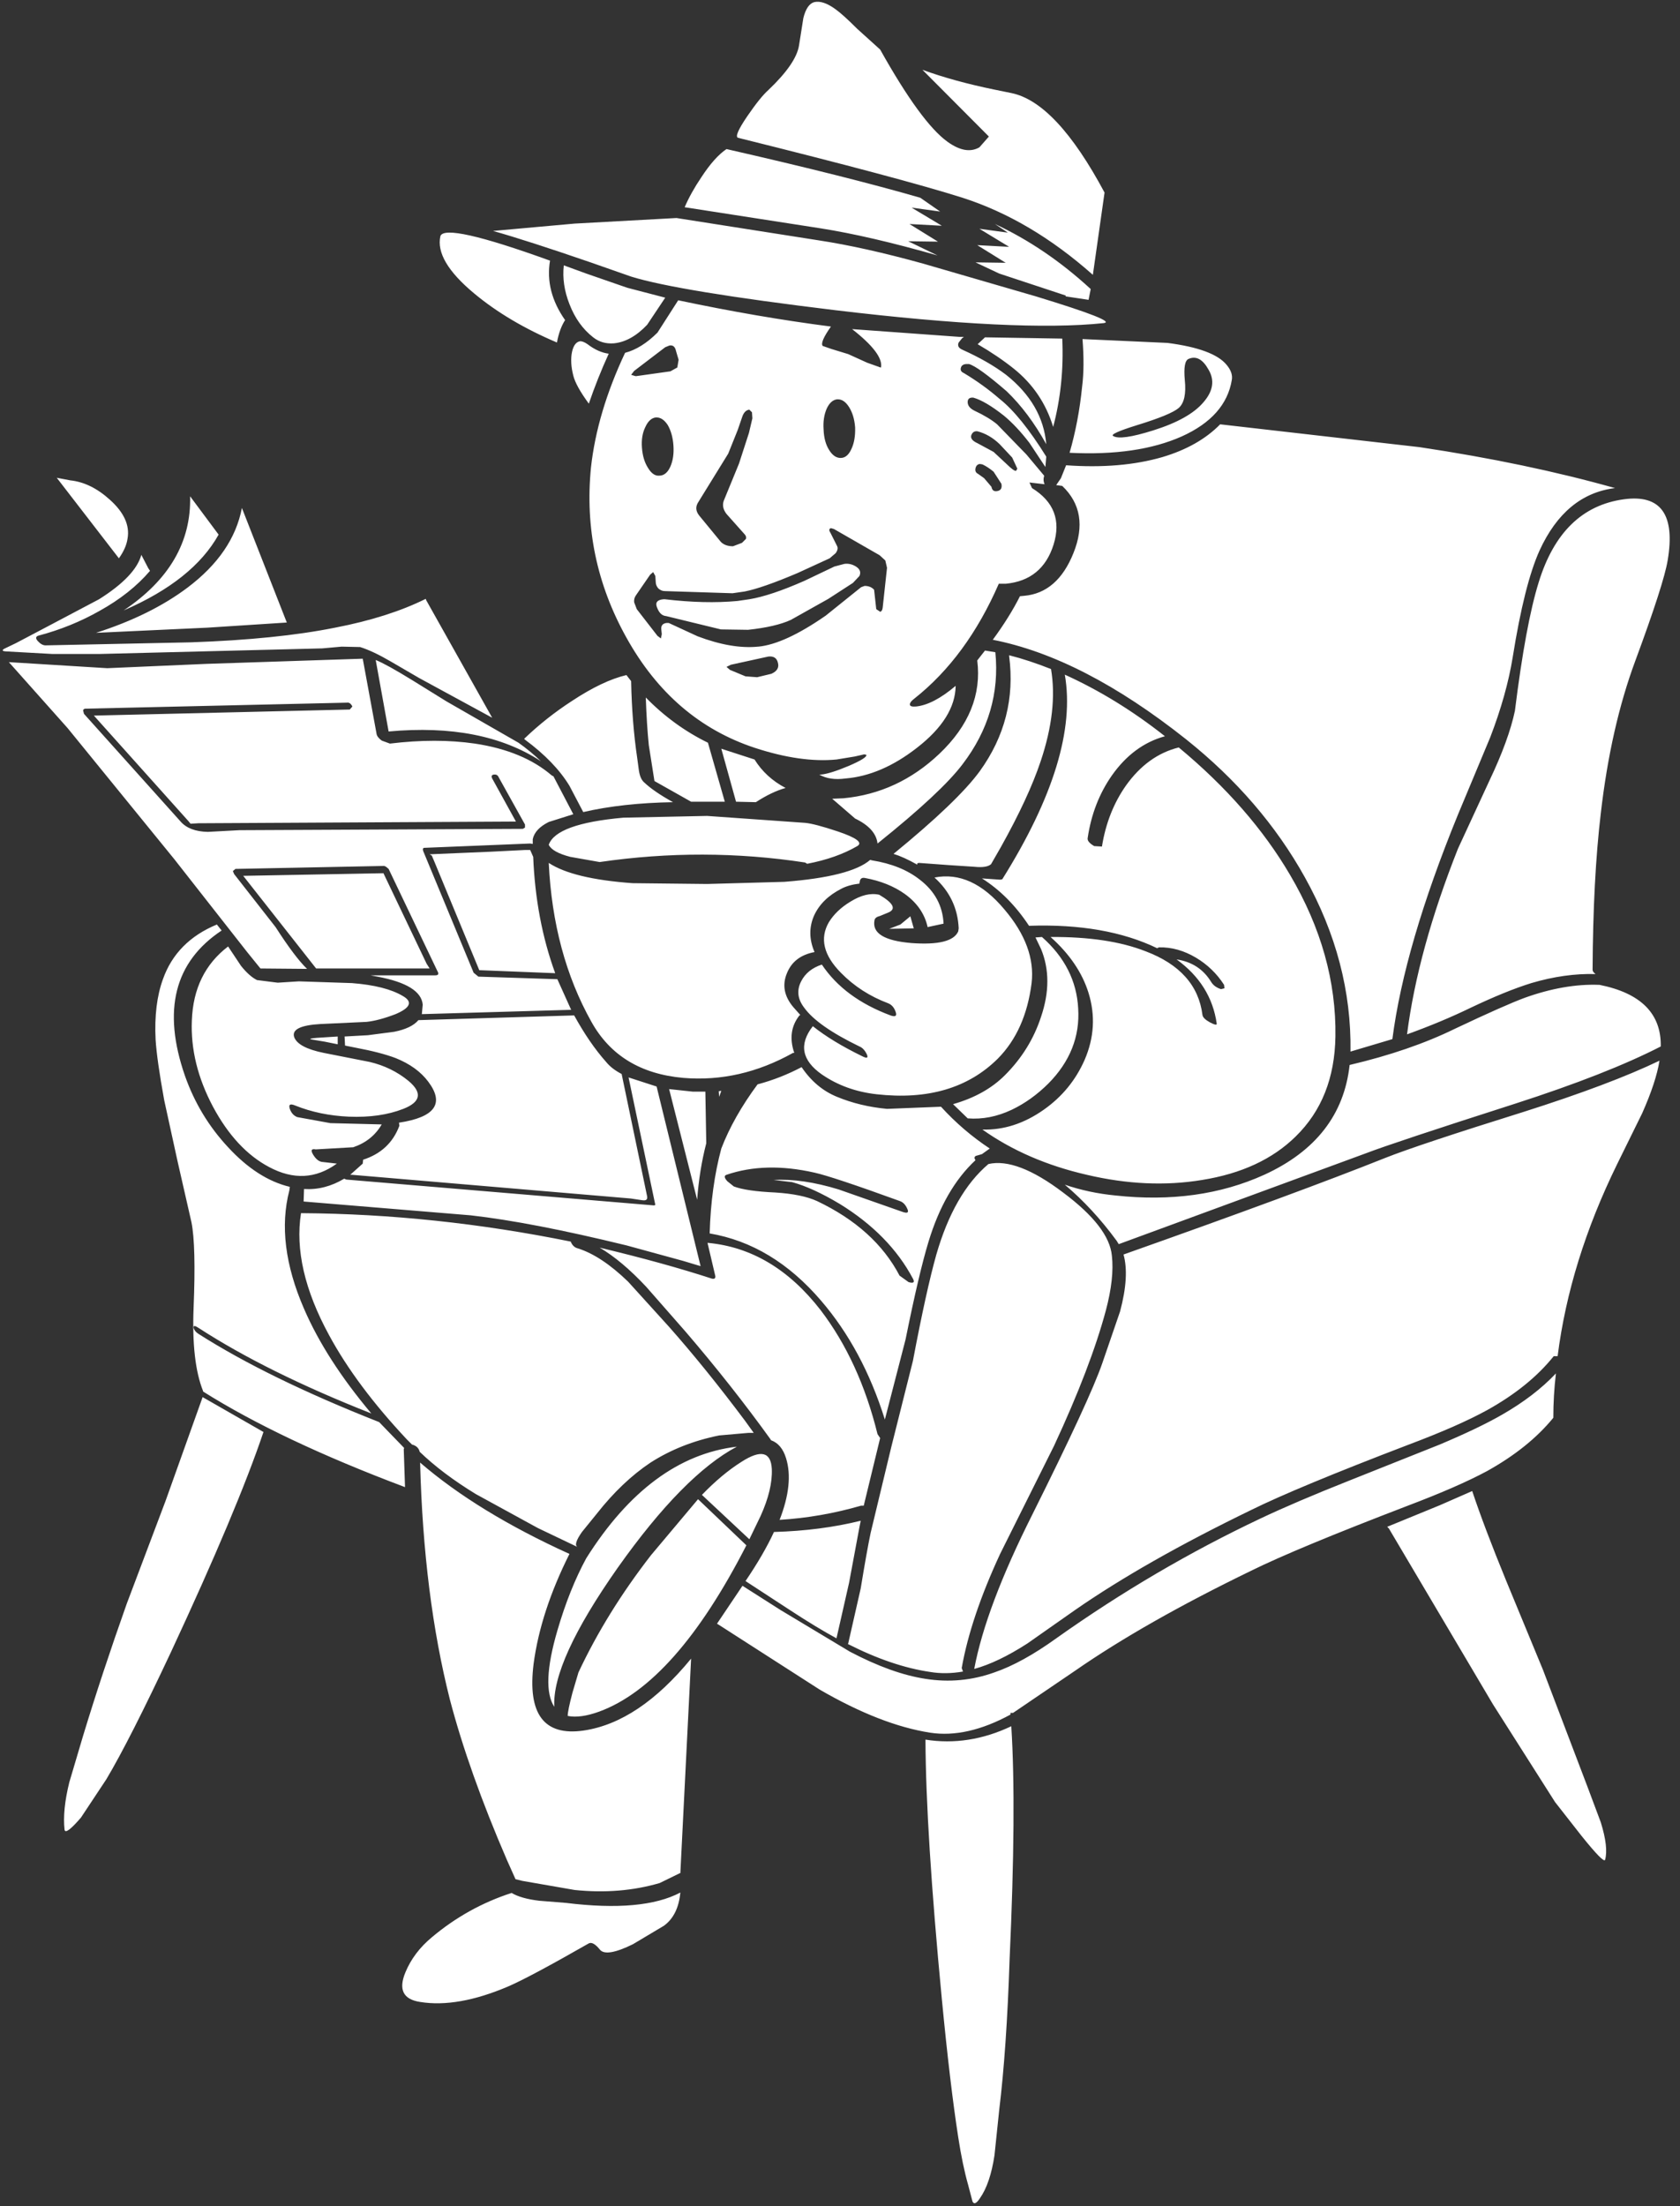 <?xml version="1.0" encoding="UTF-8"?>
<svg xmlns="http://www.w3.org/2000/svg" xmlns:xlink="http://www.w3.org/1999/xlink" width="128pt" height="168pt" viewBox="0 0 128 168" version="1.1">
<rect x="0" y="0" width="128" height="168" fill="#333333" stroke="none"/>
<g id="surface1">
<path style=" stroke:none;fill-rule:nonzero;fill:rgb(100%,100%,100%);fill-opacity:1;" d="M 124.594 50.324 C 123.344 53.691 122.469 57.562 121.965 61.938 C 121.57 65.262 121.363 69.23 121.34 73.848 C 121.34 73.957 121.418 74.066 121.57 74.176 C 120.012 74.129 118.379 74.359 116.672 74.863 C 115.398 75.258 113.867 75.879 112.066 76.734 C 110.578 77.457 108.957 78.133 107.203 78.766 C 107.75 74.48 109.043 69.77 111.082 64.629 L 113.48 59.445 C 114.469 57.367 115.113 55.594 115.422 54.129 C 115.969 49.734 116.57 46.477 117.23 44.355 C 118.391 40.57 120.551 38.461 123.707 38.023 C 126.535 37.629 127.652 39.18 127.059 42.68 C 126.863 43.863 126.043 46.41 124.594 50.324 M 115.258 50.027 C 114.949 51.934 114.379 53.965 113.547 56.133 L 111.082 62.035 C 108.363 68.684 106.699 74.383 106.086 79.129 L 102.895 80.078 C 102.961 75.508 101.801 71.078 99.41 66.793 C 97.219 62.855 94.203 59.355 90.367 56.297 C 85.129 52.141 80.219 49.613 75.641 48.719 C 76.492 47.559 77.184 46.453 77.711 45.402 L 78.039 45.371 C 79.727 45.219 80.977 44.137 81.785 42.121 C 82.621 40.047 82.336 38.34 80.934 37.004 L 80.473 36.941 L 80.832 36.414 L 81.227 35.43 C 84.012 35.629 86.457 35.418 88.559 34.809 C 90.402 34.262 91.871 33.43 92.965 32.312 L 108.156 34.051 C 113.59 34.863 118.555 35.902 123.051 37.168 C 120.527 37.477 118.609 39.062 117.297 41.926 C 116.527 43.633 115.848 46.332 115.258 50.027 M 116.176 75.98 C 118.195 75.258 120.078 74.93 121.832 74.996 L 121.867 74.996 C 125.023 75.629 126.578 77.191 126.535 79.688 C 123.816 81.086 120.113 82.539 115.422 84.051 C 109.219 86.039 105.438 87.297 104.078 87.82 L 85.238 94.742 L 85.074 94.48 C 83.871 92.84 82.555 91.418 81.129 90.215 C 82.355 90.633 83.641 90.906 84.977 91.035 C 89.207 91.496 92.988 90.973 96.32 89.461 C 100.242 87.668 102.414 84.879 102.828 81.098 C 105.898 80.375 108.57 79.457 110.852 78.34 C 113.395 77.137 115.168 76.352 116.176 75.98 M 101.746 78.93 C 101.699 82.082 100.691 84.617 98.719 86.543 C 96.965 88.27 94.586 89.375 91.586 89.855 C 88.801 90.316 85.875 90.184 82.805 89.461 C 79.758 88.762 77.109 87.613 74.852 86.016 C 76.473 86.062 78.027 85.559 79.52 84.508 C 80.922 83.523 81.961 82.254 82.641 80.703 C 83.367 79.02 83.465 77.324 82.938 75.617 C 82.457 74.066 81.492 72.645 80.043 71.352 C 82.961 71.332 85.371 71.691 87.277 72.438 C 89.887 73.422 91.332 75.039 91.617 77.293 C 91.641 77.465 91.824 77.652 92.176 77.848 C 92.551 78.047 92.723 78.078 92.703 77.949 C 92.418 75.957 91.398 74.328 89.645 73.059 C 90.809 73.234 91.684 73.805 92.273 74.766 C 92.43 75.027 92.68 75.215 93.031 75.324 L 93.293 75.258 L 93.262 74.996 C 92.715 74.141 92 73.453 91.125 72.93 C 90.203 72.383 89.262 72.117 88.297 72.141 L 88.164 72.207 C 85.535 70.938 82.281 70.367 78.402 70.5 C 77.391 68.969 76.199 67.766 74.816 66.891 L 76.199 66.988 L 76.363 66.957 C 80.266 60.723 81.852 55.531 81.129 51.375 C 83.781 52.578 86.324 54.141 88.758 56.066 C 87.156 56.504 85.809 57.5 84.715 59.051 C 83.75 60.43 83.137 62.016 82.871 63.809 C 82.828 64.004 82.992 64.211 83.367 64.43 L 83.957 64.465 C 84.242 62.691 84.855 61.141 85.797 59.805 C 86.895 58.273 88.23 57.312 89.809 56.918 C 93.426 59.914 96.254 63.152 98.293 66.629 C 100.66 70.652 101.809 74.754 101.746 78.93 M 123.215 88.641 C 120.801 93.562 119.289 98.441 118.676 103.273 L 118.379 103.273 C 117.133 104.828 115.445 106.191 113.316 107.375 C 111.848 108.184 109.832 109.07 107.27 110.031 C 101.613 112.195 97.633 113.848 95.332 114.984 C 89.918 117.609 85.449 120.148 81.918 122.598 L 78.27 125.156 C 76.777 126.117 75.43 126.762 74.227 127.09 C 74.816 123.941 76.297 120.016 78.664 115.312 C 81.578 109.473 83.355 105.637 83.988 103.797 L 85.34 99.863 C 85.82 98.066 85.906 96.625 85.602 95.531 C 94.5 92.383 101.141 89.934 105.523 88.184 C 107.234 87.504 110.754 86.336 116.078 84.672 C 120.484 83.273 123.938 81.973 126.438 80.77 C 126.262 81.863 125.82 83.195 125.121 84.77 L 123.215 88.641 M 105.691 116.266 L 109.699 114.625 L 112.168 113.543 C 112.781 115.379 113.645 117.664 114.766 120.398 L 117.559 127.156 L 120.945 136.047 L 121.965 138.77 C 122.359 140.039 122.469 140.988 122.293 141.625 C 122.227 141.82 121.625 141.207 120.484 139.785 L 118.48 137.227 L 113.746 129.781 L 105.82 116.395 L 105.691 116.266 M 102.863 112.723 L 109.699 110 C 111.672 109.168 113.25 108.414 114.434 107.734 C 116.078 106.793 117.449 105.746 118.547 104.586 C 118.414 105.703 118.348 106.828 118.348 107.965 C 117.098 109.496 115.41 110.852 113.285 112.031 C 111.816 112.82 109.809 113.695 107.27 114.656 C 101.613 116.824 97.633 118.473 95.332 119.609 C 89.918 122.234 85.449 124.773 81.918 127.223 L 77.184 130.438 L 76.988 130.438 L 76.988 130.566 C 74.773 131.77 72.734 132.23 70.871 131.945 C 68.352 131.551 65.547 130.457 62.453 128.664 L 54.793 123.746 L 54.629 123.645 L 56.57 120.758 L 59.461 122.598 L 64.758 125.777 C 66.883 126.895 68.801 127.582 70.512 127.844 C 72.309 128.129 74.062 127.965 75.77 127.352 C 77.172 126.871 78.742 126.008 80.473 124.762 C 85.469 121.219 90.652 118.18 96.023 115.641 C 97.777 114.809 100.055 113.836 102.863 112.723 M 65.316 2.199 L 67.059 3.773 C 69.141 7.492 70.852 9.832 72.188 10.793 C 73.129 11.473 73.941 11.613 74.621 11.219 L 75.344 10.398 L 70.281 5.316 C 71.902 5.906 73.73 6.406 75.77 6.824 L 77.051 7.086 C 79.332 7.547 81.699 10.07 84.156 14.664 L 83.266 20.93 C 80.109 18.129 76.801 16.172 73.336 15.059 C 70.227 14.074 64.527 12.555 56.242 10.496 C 56 10.434 56.23 9.887 56.93 8.859 C 57.59 7.895 58.125 7.227 58.543 6.855 C 59.945 5.523 60.723 4.395 60.875 3.477 L 61.207 1.379 C 61.379 0.68 61.656 0.273 62.027 0.164 C 62.465 0.055 63.004 0.23 63.637 0.688 C 64.012 0.953 64.57 1.453 65.316 2.199 M 51.539 16.602 L 62.391 18.305 C 64.691 18.656 67.344 19.246 70.344 20.078 L 78.926 22.57 C 83.09 23.84 84.812 24.516 84.09 24.605 C 79.77 25.062 72.953 24.734 63.637 23.621 C 55.66 22.656 50.477 21.805 48.086 21.062 L 44.996 19.98 C 41.816 18.887 39.34 18.086 37.566 17.586 L 43.781 17.027 L 51.539 16.602 M 53.445 13.484 C 54.105 12.477 54.738 11.766 55.352 11.352 C 61.492 12.75 66.41 13.988 70.117 15.059 L 71.629 16.109 L 69.457 15.812 L 71.758 17.191 L 69.293 17.059 L 71.465 18.402 L 69.195 18.371 L 71.43 19.453 C 67.988 18.469 65.02 17.781 62.52 17.387 L 52.164 15.781 C 52.473 15.059 52.898 14.293 53.445 13.484 M 75.805 17.059 C 78.391 18.262 80.824 19.914 83.102 22.012 L 82.938 22.832 L 81.195 22.57 L 81.195 22.504 L 76.133 20.832 L 74.324 19.98 L 76.625 20.012 L 74.457 18.668 L 76.887 18.797 L 74.621 17.422 L 76.789 17.715 L 75.805 17.059 M 16.656 40.711 C 15.363 43.031 12.949 44.957 9.422 46.484 C 12.887 44.168 14.574 41.27 14.484 37.793 L 16.656 40.711 M 21.852 47.406 L 15.801 47.797 L 7.316 48.191 C 10.102 47.297 12.426 46.148 14.289 44.746 C 16.613 42.996 17.992 40.977 18.43 38.68 L 21.852 47.406 M 25.531 47.797 C 28.25 47.273 30.551 46.539 32.438 45.602 L 32.469 45.699 L 37.5 54.656 L 31.945 51.637 L 29.742 50.355 C 28.844 49.832 28.074 49.473 27.438 49.273 L 26.027 49.242 L 24.547 49.375 L 7.582 49.801 L 3.996 49.801 L 0.414 49.602 C 0.172 49.582 0.141 49.516 0.316 49.406 L 1.203 48.98 L 3.57 47.734 L 7.547 45.633 C 9.391 44.473 10.465 43.348 10.77 42.254 L 11.297 43.27 L 11.43 43.469 C 10.441 44.629 9.16 45.645 7.582 46.52 C 6.156 47.328 4.621 47.953 2.977 48.391 C 2.715 48.453 2.684 48.598 2.879 48.816 C 3.078 49.035 3.273 49.145 3.473 49.145 L 14.551 48.914 C 18.914 48.762 22.574 48.391 25.531 47.797 M 27.637 50.16 L 28.688 55.867 C 28.711 56.043 28.844 56.219 29.082 56.395 L 29.707 56.625 C 32.055 56.34 34.211 56.34 36.184 56.625 C 38.641 56.996 40.59 57.805 42.039 59.051 L 42.168 59.117 L 43.68 62.004 L 41.809 62.594 C 41.105 62.945 40.699 63.383 40.59 63.906 L 40.59 64.266 L 40.395 64.234 L 32.34 64.562 C 32.23 64.562 32.195 64.641 32.238 64.793 L 36.086 74.074 L 36.449 74.371 L 42.465 74.566 L 43.516 76.898 L 32.141 77.227 L 32.207 76.504 C 32.117 75.496 30.969 74.785 28.754 74.371 L 28.23 74.273 L 33.16 74.273 C 33.402 74.273 33.457 74.164 33.324 73.945 L 29.609 66.168 L 29.414 66.004 L 29.281 65.941 L 17.938 66.168 L 17.742 66.332 L 17.84 66.562 L 20.996 70.598 C 21.98 72.129 22.781 73.191 23.395 73.781 L 19.844 73.75 L 18.859 72.535 L 13.27 65.414 L 5.148 55.441 L 0.676 50.422 L 8.172 50.883 L 15.703 50.555 L 27.637 50.16 M 9.059 42.516 L 4.324 36.383 L 5.344 36.578 C 6.398 36.688 7.406 37.18 8.371 38.055 C 9.445 39.016 9.895 40 9.719 41.008 C 9.652 41.488 9.434 41.992 9.059 42.516 M 12.414 74.566 C 13.094 72.645 14.465 71.254 16.523 70.402 L 16.887 70.859 C 13.289 73.246 12.359 76.93 14.09 81.918 C 14.812 83.973 15.91 85.789 17.379 87.363 C 18.871 88.98 20.438 89.988 22.082 90.379 L 22.047 90.645 C 21.348 93.332 21.719 96.34 23.164 99.664 C 24.281 102.246 25.992 104.902 28.293 107.637 C 22.969 105.539 18.574 103.359 15.109 101.109 C 14.848 100.934 14.727 100.934 14.75 101.109 C 14.793 101.285 14.914 101.438 15.109 101.566 C 18.641 103.82 23.23 106.062 28.887 108.293 L 30.793 110.262 L 30.762 110.359 L 30.859 113.246 C 24.523 110.863 19.395 108.434 15.473 105.965 L 15.473 105.93 C 14.879 104.445 14.641 102.332 14.75 99.598 C 14.879 96.43 14.824 94.25 14.586 93.07 L 13.531 88.445 L 12.512 83.785 C 12.141 81.754 11.922 80.211 11.855 79.16 C 11.766 77.367 11.953 75.836 12.414 74.566 M 6.332 54.098 L 6.398 54.359 L 13.762 62.562 C 14.199 63.062 14.891 63.328 15.832 63.348 L 18.234 63.219 L 39.836 63.117 L 40 63.02 L 40 62.789 L 37.992 59.184 C 37.926 59.027 37.809 58.965 37.633 58.984 C 37.457 59.008 37.414 59.105 37.5 59.281 L 39.309 62.562 L 15.109 62.691 L 14.52 62.727 L 14.355 62.527 L 7.152 54.492 L 26.648 54.031 L 26.848 53.801 C 26.738 53.582 26.605 53.484 26.453 53.508 L 6.527 53.965 C 6.418 53.965 6.355 54.008 6.332 54.098 M 39.504 56.559 C 40.121 56.996 40.688 57.465 41.215 57.969 C 38.234 56.023 34.367 55.266 29.609 55.703 L 28.625 50.258 C 29.172 50.477 30.102 50.992 31.418 51.801 L 34.016 53.41 L 39.504 56.559 M 39.934 56.262 C 41.051 55.191 42.266 54.227 43.582 53.375 C 45.141 52.348 46.52 51.691 47.727 51.406 L 48.086 51.867 C 48.129 53.988 48.285 55.934 48.547 57.707 L 48.68 58.691 C 48.746 59.105 48.875 59.402 49.074 59.574 C 49.555 60.035 50.289 60.539 51.277 61.086 C 48.711 61.129 46.434 61.379 44.438 61.84 L 43.387 59.84 C 42.641 58.613 41.512 57.445 40 56.328 L 39.934 56.262 M 32.734 65.055 L 37.367 64.859 L 40 64.727 L 40.395 64.727 L 40.625 65.25 C 40.754 68.445 41.312 71.398 42.301 74.109 L 36.516 73.879 L 33.094 65.613 L 32.898 65.152 L 32.734 65.055 M 26.816 74.863 C 28.523 74.996 29.816 75.324 30.695 75.848 C 31.461 76.285 31.273 76.746 30.137 77.227 C 29.281 77.555 28.547 77.75 27.934 77.816 L 24.414 77.98 C 22.902 78.066 22.234 78.395 22.41 78.965 C 22.605 79.512 23.363 79.914 24.676 80.18 L 28.164 80.867 C 29.281 81.129 30.266 81.609 31.121 82.309 C 32.195 83.207 32.062 83.918 30.727 84.441 C 29.543 84.902 28.164 85.098 26.586 85.035 C 25.094 84.969 23.723 84.684 22.477 84.18 C 22.102 84.027 21.973 84.113 22.082 84.441 C 22.191 84.75 22.375 84.957 22.641 85.066 L 25.172 85.527 L 29.082 85.625 C 28.602 86.453 27.879 87.035 26.914 87.363 L 24.055 87.527 C 23.723 87.461 23.66 87.594 23.855 87.922 C 24.055 88.25 24.273 88.434 24.512 88.477 L 25.664 88.609 C 24.062 89.77 22.344 89.855 20.504 88.871 C 18.812 87.977 17.391 86.445 16.227 84.277 C 15.066 82.09 14.527 79.906 14.617 77.719 C 14.703 75.289 15.625 73.41 17.379 72.074 L 18.363 73.551 C 18.781 74.074 19.188 74.438 19.582 74.633 L 21.16 74.832 L 22.77 74.73 L 26.816 74.863 M 26.254 78.93 L 28.031 78.832 L 30.035 78.57 C 30.914 78.395 31.527 78.102 31.879 77.684 L 43.746 77.324 C 44.516 78.723 45.324 79.906 46.18 80.867 C 46.465 81.219 46.859 81.523 47.363 81.785 L 49.305 91.102 C 49.348 91.344 49.227 91.441 48.941 91.398 L 48.055 91.266 L 26.816 89.461 L 26.684 89.461 L 27.637 88.609 L 27.668 88.312 C 29.027 87.875 29.949 87.012 30.43 85.723 L 30.398 85.492 C 33.137 85.078 33.883 84.039 32.633 82.375 C 32.062 81.609 31.23 81.008 30.137 80.57 C 29.391 80.289 28.383 80.023 27.109 79.785 L 26.289 79.621 L 26.254 78.93 M 24.742 79.324 L 23.758 79.16 C 23.516 79.117 23.648 79.074 24.152 79.031 L 25.73 78.93 L 25.73 79.523 L 24.742 79.324 M 32.734 73.75 L 24.086 73.75 L 18.531 66.695 L 29.215 66.496 L 32.504 73.387 L 32.734 73.75 M 84.812 33.199 C 85.184 33.441 86.203 33.297 87.871 32.773 C 89.688 32.203 90.961 31.492 91.684 30.641 C 92.43 29.789 92.559 28.957 92.078 28.148 C 91.641 27.359 91.137 27.086 90.566 27.328 C 90.281 27.438 90.184 27.973 90.27 28.934 C 90.379 29.984 90.227 30.695 89.809 31.066 C 89.395 31.418 88.328 31.855 86.621 32.379 C 85.219 32.816 84.613 33.09 84.812 33.199 M 82.445 29.461 C 82.578 28.434 82.586 27.219 82.477 25.82 L 88.953 26.113 C 91.301 26.418 92.801 26.977 93.457 27.785 C 93.789 28.18 93.918 28.562 93.852 28.934 C 93.547 30.793 92.273 32.227 90.039 33.234 C 87.781 34.238 84.934 34.652 81.492 34.48 C 81.953 32.883 82.27 31.211 82.445 29.461 M 75.047 25.688 L 80.934 25.785 C 81.043 28.105 80.812 30.344 80.242 32.512 C 79.695 30.719 78.695 29.242 77.25 28.082 C 76.461 27.449 75.539 26.824 74.488 26.211 L 75.047 25.688 M 73.438 25.656 L 73.305 25.754 L 73.043 26.082 C 72.934 26.32 73.031 26.508 73.336 26.637 C 74.652 27.23 75.758 27.863 76.656 28.543 C 78.52 30.027 79.539 31.789 79.715 33.824 C 78.816 32.203 77.809 30.859 76.691 29.789 C 75.246 28.543 74.289 27.852 73.832 27.723 L 73.602 27.723 C 73.383 27.742 73.25 27.84 73.207 28.016 C 73.16 28.191 73.238 28.324 73.438 28.41 C 74.422 29 75.332 29.656 76.164 30.379 C 77.238 31.23 78.422 32.695 79.715 34.773 L 79.648 35.562 L 78.434 33.727 C 77.777 32.871 77.129 32.184 76.492 31.656 C 75.551 30.914 74.773 30.453 74.16 30.281 L 74.027 30.281 C 73.809 30.301 73.711 30.434 73.73 30.672 C 73.754 30.914 73.918 31.109 74.227 31.266 C 74.969 31.613 75.551 31.965 75.969 32.312 L 78.203 34.609 L 79.551 36.219 L 79.551 36.25 C 79.484 36.469 79.496 36.676 79.586 36.875 L 78.434 36.742 L 78.629 37.168 C 80.297 38.195 80.844 39.629 80.273 41.469 C 79.703 43.281 78.488 44.277 76.625 44.453 L 76.098 44.453 C 74.477 48.172 72.34 51.078 69.688 53.18 C 69.426 53.375 69.305 53.539 69.328 53.672 C 69.348 53.781 69.5 53.824 69.785 53.801 C 70.664 53.715 71.672 53.191 72.812 52.227 C 72.789 53.867 71.805 55.441 69.852 56.953 C 68.055 58.352 66.246 59.129 64.426 59.281 C 63.617 59.391 62.949 59.293 62.422 58.984 L 62.555 58.984 C 63.012 58.941 63.715 58.723 64.656 58.328 C 65.621 57.914 66.07 57.629 66.004 57.477 L 65.84 57.445 L 65.117 57.609 L 63.738 57.836 C 61.941 58.012 59.867 57.719 57.523 56.953 C 53.336 55.574 50.07 52.773 47.727 48.555 C 45.469 44.508 44.57 40.188 45.027 35.594 C 45.336 32.797 46.203 29.887 47.625 26.867 C 48.461 26.648 49.281 26.137 50.094 25.328 L 51.672 22.867 C 55.703 23.719 59.582 24.387 63.309 24.867 C 62.738 25.676 62.531 26.168 62.684 26.344 L 63.344 26.574 L 64.625 26.965 L 66.07 27.621 L 67.09 27.984 L 67.125 27.984 C 67.254 27.285 66.52 26.309 64.922 25.062 L 73.141 25.656 L 73.438 25.656 M 74.457 32.84 L 74.355 32.84 C 74.18 32.859 74.062 32.969 73.996 33.168 C 73.949 33.363 74.07 33.539 74.355 33.691 L 74.488 33.758 L 75.703 34.414 L 76.656 35.301 C 77.051 35.691 77.305 35.879 77.414 35.855 L 77.512 35.691 L 77.117 34.84 L 76.164 33.824 C 75.641 33.32 75.07 32.992 74.457 32.84 M 74.652 35.332 C 74.477 35.355 74.367 35.465 74.324 35.66 C 74.281 35.855 74.344 36 74.52 36.086 L 74.98 36.414 L 75.539 37.07 C 75.586 37.332 75.727 37.441 75.969 37.398 C 76.254 37.355 76.363 37.168 76.297 36.84 L 75.703 35.922 C 75.418 35.684 75.133 35.496 74.852 35.363 L 74.652 35.332 M 67.453 42.68 L 67.023 42.285 L 63.539 40.285 L 63.309 40.219 C 63.156 40.266 63.145 40.383 63.277 40.582 L 63.77 41.566 C 63.859 41.719 63.824 41.906 63.672 42.121 L 63.211 42.516 L 60.777 43.633 C 58.98 44.398 57.633 44.867 56.734 45.043 L 55.812 45.176 L 50.652 45.012 C 50.477 45.012 50.312 44.945 50.16 44.812 C 50.027 44.66 49.961 44.496 49.961 44.32 L 49.93 43.863 L 49.766 43.566 L 49.535 43.762 L 48.449 45.34 C 48.34 45.492 48.297 45.668 48.316 45.863 L 48.516 46.387 L 50.094 48.422 L 50.355 48.617 L 50.422 48.289 L 50.387 47.961 C 50.344 47.656 50.477 47.48 50.781 47.438 L 50.949 47.438 L 53.148 48.453 C 54.883 49.109 56.418 49.375 57.754 49.242 L 57.785 49.242 C 59.125 49.109 60.832 48.324 62.914 46.879 L 65.609 44.715 L 65.875 44.617 C 66.18 44.617 66.422 44.715 66.598 44.91 L 66.762 46.387 L 67.059 46.586 C 67.168 46.562 67.234 46.453 67.254 46.258 L 67.582 43.238 L 67.453 42.68 M 80.078 50.949 C 80.43 53.027 80.164 55.367 79.289 57.969 C 78.676 59.805 77.668 61.98 76.262 64.496 L 75.508 65.809 C 75.289 66.004 74.859 66.07 74.227 66.004 L 72.254 65.875 L 71.363 65.809 L 70.016 65.711 L 69.887 65.742 L 69.887 65.844 C 69.184 65.449 68.582 65.176 68.078 65.023 C 71.344 62.352 73.535 60.254 74.652 58.723 C 76.559 56.078 77.305 53.156 76.887 49.965 L 76.887 49.898 C 77.918 50.16 78.98 50.512 80.078 50.949 M 75.836 49.668 C 76.145 52.773 75.309 55.617 73.336 58.199 C 72.262 59.621 70.105 61.633 66.859 64.234 C 66.773 63.469 66.203 62.836 65.152 62.332 L 63.406 60.824 L 64.262 60.789 C 67.023 60.527 69.457 59.402 71.562 57.41 C 73.82 55.266 74.785 52.895 74.457 50.293 L 75.047 49.539 L 75.836 49.668 M 57.062 31.199 C 56.82 31.242 56.645 31.438 56.535 31.789 L 56.207 32.742 L 55.484 34.543 L 53.215 38.219 C 52.977 38.57 52.996 38.918 53.281 39.27 L 54.926 41.27 C 55.145 41.488 55.453 41.598 55.848 41.598 L 56.535 41.336 L 56.832 41.039 C 56.875 40.91 56.832 40.777 56.699 40.648 L 55.352 39.137 C 55.066 38.766 55.012 38.395 55.188 38.023 L 56.305 35.301 L 57.062 32.969 L 57.324 31.855 L 57.293 31.395 L 57.094 31.199 L 57.062 31.199 M 63.801 30.41 L 63.77 30.41 C 63.441 30.453 63.18 30.695 62.98 31.133 C 62.785 31.594 62.707 32.117 62.75 32.707 C 62.773 33.344 62.914 33.867 63.18 34.281 C 63.441 34.699 63.746 34.895 64.098 34.871 C 64.426 34.852 64.691 34.609 64.887 34.152 C 65.086 33.715 65.172 33.18 65.152 32.543 C 65.105 31.93 64.953 31.418 64.691 31 C 64.426 30.586 64.133 30.391 63.801 30.41 M 50.684 26.441 L 48.316 28.246 L 48.086 28.543 L 48.414 28.641 L 48.48 28.641 L 51.078 28.277 L 51.605 27.984 L 51.703 27.395 L 51.508 26.738 C 51.441 26.41 51.277 26.266 51.012 26.309 L 50.684 26.441 M 49.305 24.734 C 48.492 25.59 47.648 26.059 46.773 26.145 C 46.156 26.191 45.633 26.035 45.195 25.688 C 44.406 25.074 43.801 24.234 43.387 23.16 C 42.992 22.156 42.848 21.172 42.957 20.207 L 44.668 20.832 L 47.793 21.914 L 50.684 22.668 L 49.305 24.734 M 42.434 26.082 C 39.957 25.031 37.852 23.785 36.121 22.34 C 34.125 20.68 33.27 19.223 33.555 17.977 C 33.797 17.301 36.578 17.922 41.906 19.848 C 41.645 21.402 42.027 22.91 43.055 24.375 C 42.773 24.812 42.562 25.383 42.434 26.082 M 46.379 26.934 C 45.809 28.18 45.305 29.449 44.863 30.738 C 44.207 29.844 43.812 29.133 43.68 28.605 C 43.508 27.93 43.473 27.328 43.582 26.801 C 43.691 26.301 43.902 26.027 44.207 25.984 C 44.359 25.984 44.547 26.059 44.766 26.211 C 45.312 26.629 45.852 26.867 46.379 26.934 M 49.172 32.512 C 48.953 32.949 48.863 33.473 48.91 34.086 C 48.953 34.699 49.105 35.211 49.371 35.629 C 49.633 36.066 49.93 36.262 50.258 36.219 L 50.289 36.219 C 50.617 36.195 50.883 35.965 51.078 35.527 C 51.277 35.07 51.352 34.535 51.309 33.922 C 51.266 33.309 51.121 32.797 50.883 32.379 C 50.617 31.965 50.312 31.766 49.961 31.789 C 49.633 31.832 49.371 32.074 49.172 32.512 M 50.652 45.633 C 52.691 45.875 54.531 45.918 56.176 45.766 L 57.094 45.633 C 58.168 45.457 59.574 44.988 61.305 44.223 L 63.574 43.141 L 64.328 42.941 C 64.637 42.898 64.93 42.965 65.215 43.141 C 65.523 43.336 65.609 43.578 65.48 43.863 L 64.988 44.387 L 63.113 45.602 L 60.25 47.207 C 59.484 47.559 58.398 47.809 56.996 47.961 L 54.926 47.93 L 50.75 46.914 C 50.441 46.891 50.215 46.672 50.059 46.258 C 49.906 45.887 50.07 45.676 50.555 45.633 L 50.652 45.633 M 56.801 51.504 L 57.688 51.57 L 58.773 51.309 C 59.211 51.113 59.375 50.828 59.266 50.457 C 59.18 50.105 58.938 49.953 58.543 49.996 L 55.684 50.621 L 55.352 50.785 L 55.617 51.012 L 56.801 51.504 M 57.488 57.836 C 58.059 58.754 58.848 59.477 59.855 60.004 C 59.156 60.199 58.398 60.559 57.59 61.086 L 56.078 61.051 L 54.957 57.016 L 57.488 57.836 M 59.758 67.152 C 63.133 66.891 65.316 66.332 66.301 65.48 L 66.434 65.516 C 67.922 65.754 69.141 66.246 70.082 66.988 C 71.223 67.863 71.824 68.98 71.891 70.336 L 70.676 70.598 C 70.457 69.594 69.875 68.75 68.934 68.074 C 68.098 67.48 67.09 67.078 65.906 66.859 C 65.688 66.816 65.555 66.891 65.512 67.09 L 65.48 67.285 C 64.93 67.352 64.473 67.48 64.098 67.68 C 63.113 68.184 62.422 68.859 62.027 69.715 C 61.633 70.609 61.645 71.539 62.059 72.5 C 61.008 72.699 60.309 73.234 59.957 74.109 C 59.582 75.004 59.746 75.871 60.449 76.699 L 60.977 77.293 L 60.91 77.324 C 60.273 78.133 60.141 79.086 60.516 80.18 L 60.418 80.18 C 57.719 81.688 54.938 82.32 52.066 82.082 C 48.82 81.797 46.488 80.375 45.062 77.816 C 43.113 74.34 42.027 70.305 41.809 65.711 C 43.035 66.52 45.16 67.035 48.188 67.254 L 53.875 67.316 L 59.758 67.152 M 61.336 65.68 C 56.164 64.891 50.949 64.879 45.688 65.645 L 43.449 65.25 C 42.531 65.012 41.984 64.703 41.809 64.332 C 42.18 63.262 44.074 62.57 47.496 62.266 L 53.875 62.133 L 61.336 62.66 C 61.82 62.703 62.652 62.922 63.836 63.316 C 65.262 63.797 65.754 64.168 65.316 64.43 C 64.262 65.043 62.992 65.492 61.5 65.777 L 61.336 65.68 M 55.223 61.051 L 52.656 61.051 L 49.863 59.477 L 49.434 56.754 C 49.324 55.684 49.25 54.469 49.203 53.113 C 50.609 54.555 52.188 55.703 53.938 56.559 L 55.223 61.051 M 50.027 82.738 L 53.379 96.418 L 52.066 96.023 L 47.758 94.844 C 42.914 93.66 38.945 92.895 35.855 92.547 L 23.133 91.496 L 23.164 90.543 C 24.219 90.609 25.238 90.348 26.223 89.758 L 26.387 89.824 L 49.828 91.793 L 49.93 91.758 L 47.891 82.047 L 50.027 82.738 M 52.789 83.129 L 53.742 83.129 L 53.809 86.969 L 53.809 87.066 C 53.457 88.422 53.227 89.855 53.117 91.363 L 50.98 82.934 L 52.789 83.129 M 63.145 70.238 C 63.52 69.625 64.066 69.102 64.789 68.664 C 65.602 68.16 66.336 67.984 66.992 68.137 C 68.109 68.793 68.316 69.254 67.617 69.516 L 67.059 69.746 C 66.793 69.812 66.652 69.922 66.629 70.074 C 66.434 71.059 67.363 71.637 69.426 71.812 C 71.484 71.965 72.68 71.672 73.008 70.926 L 73.043 70.695 C 72.977 69.168 72.363 67.875 71.199 66.824 C 73.086 66.453 74.859 67.262 76.527 69.254 C 78.125 71.133 78.816 73.004 78.598 74.863 C 78.293 77.27 77.438 79.184 76.035 80.605 C 73.777 82.855 70.695 83.766 66.793 83.328 C 65.215 83.152 63.824 82.648 62.617 81.82 C 61.086 80.746 60.855 79.523 61.93 78.145 C 62.914 78.93 64.176 79.695 65.711 80.441 C 66.059 80.617 66.172 80.562 66.039 80.277 C 65.887 79.969 65.699 79.773 65.48 79.688 C 63.352 78.656 61.949 77.676 61.27 76.734 C 60.766 76.078 60.691 75.41 61.039 74.73 C 61.348 74.121 61.875 73.695 62.617 73.453 C 63.758 75.16 65.5 76.449 67.848 77.324 C 68.219 77.457 68.352 77.367 68.242 77.062 C 68.133 76.734 67.945 76.516 67.684 76.406 C 66.281 75.879 65.074 75.105 64.066 74.074 C 62.75 72.742 62.445 71.461 63.145 70.238 M 54.793 83.523 L 54.762 83.098 L 54.957 83.066 L 54.793 83.523 M 63.77 83.523 C 64.93 84.004 66.203 84.312 67.582 84.441 L 71.695 84.277 C 72.812 85.504 74.051 86.562 75.41 87.461 L 74.816 87.887 L 74.355 88.02 C 74.227 88.086 74.215 88.195 74.324 88.348 C 72.746 89.812 71.551 91.891 70.738 94.578 C 70.258 96.156 69.676 98.625 68.996 101.996 L 67.418 108.098 C 66.301 104.531 64.68 101.512 62.555 99.043 C 60.098 96.176 57.27 94.469 54.07 93.926 C 54.137 91.562 54.434 89.406 54.957 87.461 C 55.57 85.863 56.492 84.234 57.719 82.574 C 58.883 82.266 60 81.828 61.074 81.262 C 61.797 82.332 62.695 83.086 63.77 83.523 M 79.387 71.352 C 81.117 72.883 82.039 74.699 82.148 76.801 C 82.281 78.941 81.523 80.844 79.879 82.508 C 79.023 83.359 78.094 84.027 77.086 84.508 C 75.969 85.035 74.852 85.254 73.73 85.164 L 72.613 84.082 C 74.234 83.621 75.551 82.891 76.559 81.883 C 77.852 80.594 78.773 79.105 79.32 77.422 C 79.957 75.543 79.957 73.824 79.32 72.273 L 78.895 71.387 L 79.387 71.352 M 69.621 70.695 L 67.75 70.73 L 68.602 70.402 L 69.359 69.777 L 69.621 70.695 M 84.254 99.797 C 83.484 102.66 82.172 106.094 80.309 110.098 L 76.199 118.332 C 74.707 121.547 73.73 124.445 73.273 127.023 L 73.371 127.289 C 72.492 127.441 71.66 127.453 70.871 127.32 C 68.922 127.035 66.828 126.324 64.594 125.188 L 64.625 125.156 L 65.578 120.957 C 65.887 119.074 66.137 117.664 66.336 116.723 L 67.914 110.164 L 69.555 103.633 C 70.234 100.047 70.828 97.359 71.332 95.562 C 72.23 92.438 73.555 90.129 75.309 88.641 C 76.758 88.312 78.652 89.035 80.996 90.809 C 83.344 92.559 84.582 94.164 84.715 95.629 C 84.844 96.766 84.691 98.156 84.254 99.797 M 68.57 91.465 C 65.129 90.215 62.957 89.496 62.059 89.297 C 59.562 88.73 57.324 88.785 55.352 89.461 C 55.156 89.527 55.176 89.691 55.418 89.953 L 55.91 90.348 C 56.547 90.59 57.602 90.742 59.066 90.809 C 60.426 90.895 61.492 91.113 62.258 91.465 C 65.195 92.863 67.289 94.754 68.539 97.141 L 69.227 97.633 C 69.602 97.742 69.711 97.652 69.555 97.367 C 68.371 95.137 66.52 93.246 64 91.691 C 62.617 90.863 61.402 90.305 60.352 90.02 L 58.938 89.855 C 60.383 89.77 62.039 90.008 63.902 90.578 L 68.766 92.285 C 69.141 92.414 69.262 92.34 69.129 92.055 C 68.996 91.746 68.812 91.551 68.57 91.465 M 54.5 97.172 L 53.906 94.645 L 53.938 94.645 C 57.25 94.953 60.109 96.656 62.52 99.762 C 64.492 102.344 65.941 105.492 66.859 109.211 L 67.059 109.508 L 65.809 114.656 L 65.609 114.656 C 63.574 115.246 61.5 115.609 59.398 115.738 C 60.121 113.883 60.285 112.316 59.891 111.047 C 59.672 110.328 59.289 109.867 58.738 109.672 L 58.707 109.605 C 56.754 106.895 54.598 104.16 52.23 101.402 L 49.238 97.992 C 47.988 96.656 46.805 95.664 45.688 95.008 C 48.977 95.793 51.824 96.582 54.234 97.367 C 54.434 97.414 54.52 97.348 54.5 97.172 M 47.855 97.598 L 50.98 101.043 C 52.82 103.121 54.75 105.504 56.766 108.195 L 57.426 109.113 L 57.031 109.113 L 54.793 109.309 C 52.844 109.703 51.102 110.391 49.566 111.375 C 48.121 112.34 46.762 113.629 45.488 115.246 L 44.34 116.66 C 43.879 117.316 43.77 117.699 44.012 117.809 L 40.984 116.363 L 36.25 113.773 C 34.562 112.742 33.137 111.672 31.977 110.555 C 31.91 110.273 31.715 110.086 31.387 110 L 30.992 109.605 C 28.426 106.871 26.453 104.227 25.07 101.668 C 23.211 98.254 22.496 95.16 22.934 92.383 L 22.969 92.383 C 29.742 92.426 36.578 93.148 43.484 94.547 C 43.594 94.832 43.781 95.008 44.043 95.07 C 45.227 95.445 46.496 96.285 47.855 97.598 M 57.949 115.445 L 57.094 117.215 L 53.48 113.836 C 54.488 112.789 55.496 111.945 56.504 111.312 C 57.973 110.371 58.738 110.555 58.805 111.867 C 58.848 112.898 58.562 114.09 57.949 115.445 M 65.48 116.297 L 64.691 120.531 L 63.738 124.73 L 63.738 124.762 C 62.73 124.215 61.555 123.504 60.219 122.629 L 56.801 120.398 C 57.719 119.043 58.445 117.797 58.969 116.66 C 61.336 116.594 63.539 116.309 65.578 115.805 L 65.48 116.297 M 44.668 118.66 C 47.91 113.52 51.738 110.688 56.141 110.164 C 53.426 111.605 50.398 114.68 47.066 119.383 C 43.715 124.148 42.102 127.68 42.234 129.977 C 41.555 128.949 41.633 127.016 42.465 124.172 C 43.078 122.07 43.812 120.234 44.668 118.66 M 44.074 127.352 C 45.5 124.312 47.34 121.34 49.598 118.43 L 53.184 114.164 L 56.867 117.676 C 53.27 124.695 49.535 128.918 45.652 130.34 C 44.691 130.688 43.891 130.797 43.254 130.668 C 43.254 130.402 43.375 129.812 43.617 128.895 L 44.074 127.352 M 44.469 131.781 C 47.277 131.367 50.004 129.539 52.656 126.305 L 51.836 142.641 L 51.801 142.641 L 50.258 143.395 C 48.242 143.984 46.082 144.16 43.781 143.922 L 39.801 143.23 L 39.277 143.102 L 38.617 141.625 C 36.688 137.164 35.242 133.094 34.277 129.422 C 32.941 124.148 32.184 118.133 32.008 111.375 C 34.926 113.891 38.715 116.211 43.387 118.332 C 41.918 121.262 41.008 124.051 40.656 126.695 C 40.176 130.523 41.445 132.219 44.469 131.781 M 44.863 147.988 C 41.84 149.715 39.789 150.809 38.715 151.27 C 36.152 152.363 33.918 152.758 32.008 152.449 C 30.715 152.254 30.344 151.5 30.891 150.188 C 31.309 149.18 31.977 148.293 32.898 147.527 C 34.715 146 36.742 144.871 38.98 144.148 C 39.461 144.434 40.164 144.633 41.082 144.742 L 43.121 144.906 C 47.023 145.387 49.93 145.125 51.836 144.117 C 51.727 145.277 51.309 146.117 50.586 146.645 L 48.219 148.055 C 46.883 148.711 46.047 148.852 45.719 148.48 C 45.367 148.043 45.086 147.879 44.863 147.988 M 77.051 131.453 C 77.316 135.609 77.273 141.527 76.922 149.203 C 76.77 153.797 76.504 157.613 76.133 160.652 L 75.77 164.129 C 75.551 165.574 75.18 166.664 74.652 167.41 C 74.391 167.805 74.203 167.879 74.094 167.641 L 73.766 166.391 C 73.48 165.387 73.227 164.172 73.008 162.75 C 72.594 160.082 72.176 156.574 71.758 152.219 C 70.949 143.758 70.531 137.172 70.512 132.473 C 72.703 132.82 74.883 132.48 77.051 131.453 M 20.074 109.047 C 18.738 113.008 16.391 118.582 13.039 125.777 C 10.934 130.262 9.289 133.5 8.105 135.488 L 6.168 138.41 C 5.379 139.328 4.961 139.633 4.918 139.328 C 4.809 138.344 4.93 137.141 5.281 135.719 L 6.332 132.176 C 7.297 129.004 8.402 125.66 9.652 122.137 L 12.613 114.297 L 15.438 106.391 L 20.074 109.047 "/>
</g>
</svg>
